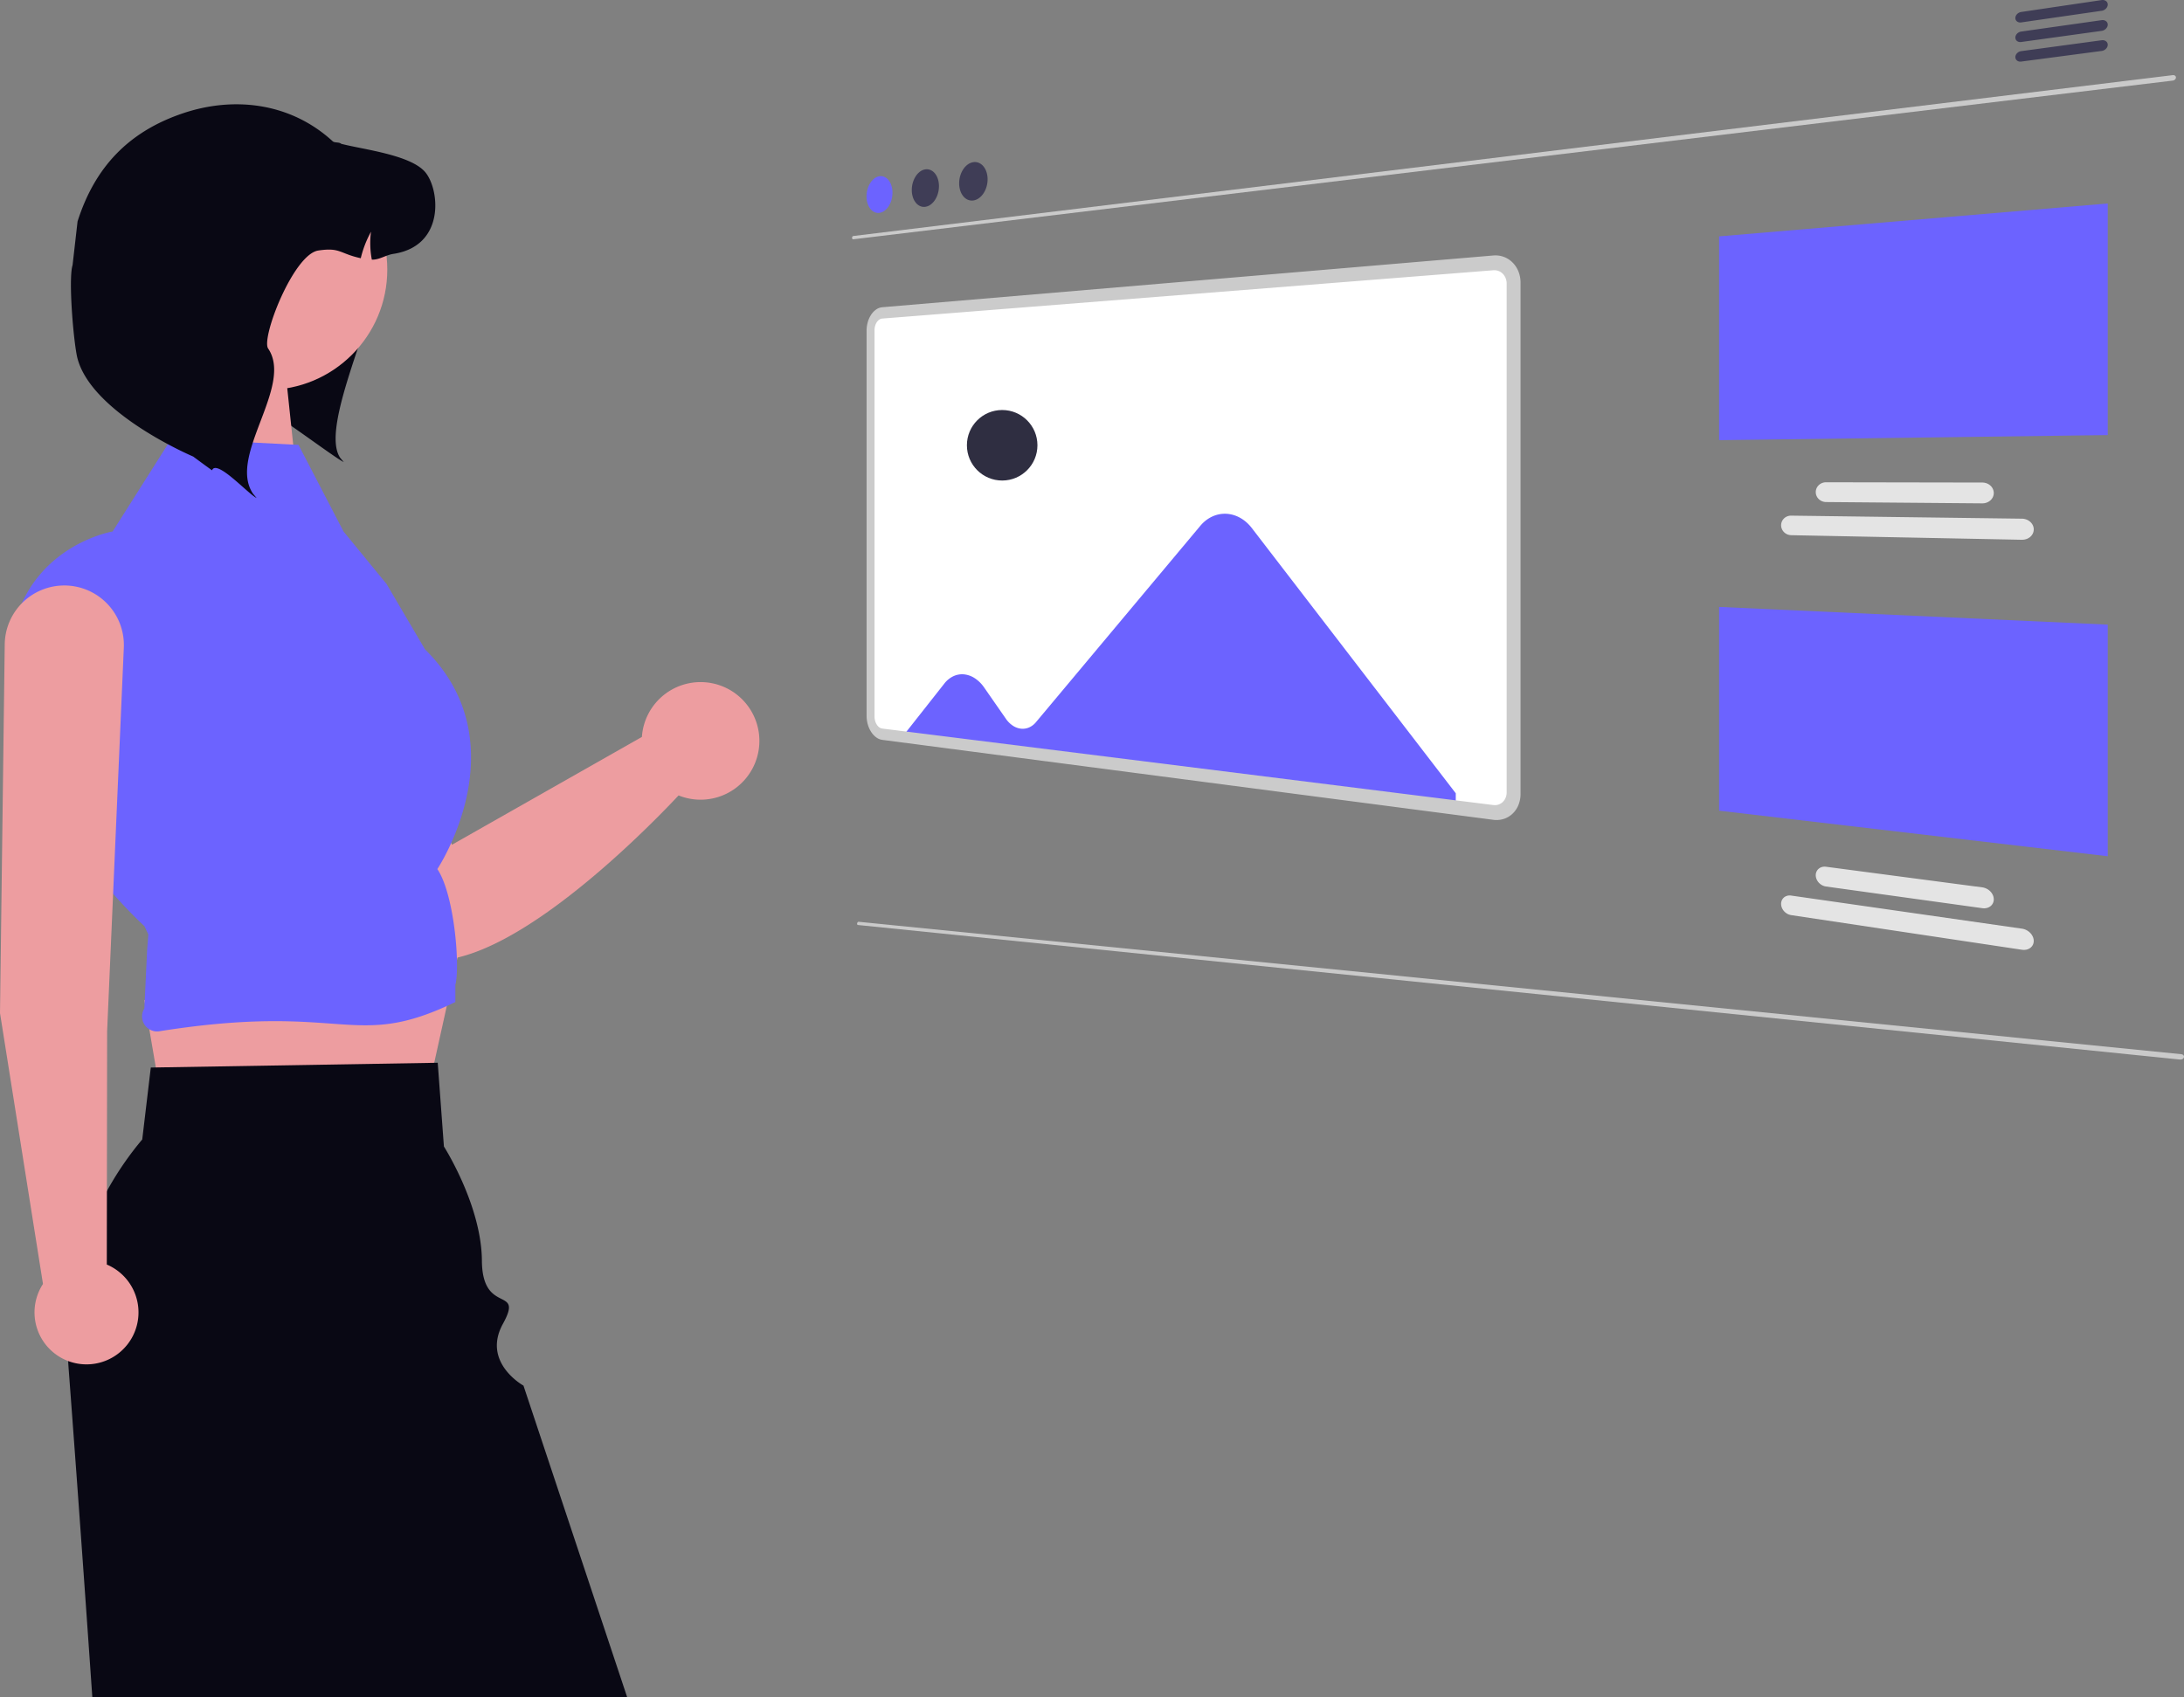 <svg xmlns="http://www.w3.org/2000/svg" width="800.321" height="622.137" viewBox="0 0 800.321 622.137" xmlns:xlink="http://www.w3.org/1999/xlink" role="img" artist="Katerina Limpitsouni" source="https://undraw.co/"><rect x="0" y="0" width="800.321" height="622.137" fill="#808080" stroke="none"/><g transform="translate(-821.753 -211.925)"><g transform="translate(821.753 250.156)"><path d="M354.039,190.979c.864,2.014,27.513,1.8,28.734,3.592,9.41,13.846-24.512,72.758-15.1,86.622l1.311,1.562c-3.07-1.415-20.331-14.554-29.721-20.185a58.9,58.9,0,0,0-13.014-10.713Z" transform="translate(-243.015 -151.626)" fill="#090814"/><path d="M191.017,311.21a22.071,22.071,0,0,1,33.438,13.056l40.5,105.519,69.61-39.519A21.551,21.551,0,1,1,348.007,411.7c-14.659,15.646-78.212,79.793-104.523,54.729-22.115-21.067-54.03-102.716-61.713-130.911a22.074,22.074,0,0,1,9.245-24.307Z" transform="translate(-99.344 -158.38)" fill="#ed9da0"/><path d="M34.528.994,0,0V49.931H39.688Z" transform="translate(70.066 96.724)" fill="#ed9da0"/><path d="M232.158,349.883l-12.78,57.762L125.929,416.1,117.341,365.8Z" transform="translate(-64.443 -37.413)" fill="#ed9da0"/><path d="M232.564,631.391c.043.828.094,1.648.154,2.476.9,11.968,1.921,25.772,3.031,40.9,1.75,24.005,3.7,51.339,5.677,79.937h196.01L399.42,640.443s-15.349-8.451-7.535-22.647-7.562-2.883-7.7-23.158-13.921-41.844-13.921-41.844L368,522.1l-1.289.026-102,1.7-1.861.034-3.133,26.353A116.508,116.508,0,0,0,232.564,631.391Z" transform="translate(-207.593 -170.797)" fill="#090814"/><path d="M399.235,281.569l-46.514-2.4-21.6,34.138s-40.649,6.8-37.832,54.7,49.458,89.933,49.458,89.933L344.212,461l-.444,5.555-1.025,21.595h0a5.5,5.5,0,0,0,5.216,8.385c68.739-10.945,71.048,7.477,108.75-10.76v-6.317c1.784-6.5-.32-33.109-6.6-42.414,0,0,30.577-45.938-4.525-80.539L431.5,332.554l-15.764-19.232Z" transform="translate(-289.845 -156.732)" fill="#6c63ff"/><ellipse cx="44.108" cy="44.108" rx="44.108" ry="44.108" transform="translate(53.706 16.468)" fill="#ed9da0"/><path d="M351.855,278.317s4.705,3.5,6.9,5.046c1.659-4.266,13.272,8.732,16.342,10.147l-1.311-1.562c-9.41-13.864,14.942-39.383,5.531-53.229-2.64-3.879,9.285-34.534,18.372-35.917,8.081-1.221,7.74,1.113,15.57,2.82a39.183,39.183,0,0,1,3.753-9.716,32.1,32.1,0,0,0,.305,10.236c2.784.108,4.974-1.666,7.938-2.119,18.911-2.891,16.989-23.346,11.727-29.829-5.28-6.465-22.807-8.4-30.889-10.506-.736-.718-2.406-.269-3.143-.952-15.487-14.174-36.2-16.521-54.841-10.239-19.878,6.7-32.272,19.666-38.633,39.655l-1.824,16c-1.637,5.143.422,29.075,1.824,34.288C314.923,262.7,351.855,278.317,351.855,278.317Z" transform="translate(-281.059 -149.207)" fill="#090814"/><path d="M422.492,493.136,424.229,357.9a21.831,21.831,0,0,1,21.828-21.486h0a21.831,21.831,0,0,1,21.8,22.989l-6.11,140.427-.116,85.485a19.051,19.051,0,1,1-23.389,7.123Z" transform="translate(-422.492 -160.046)" fill="#ed9da0"/></g><g transform="translate(1133.993 211.925)"><path d="M782.963,183.6,299.428,241.767a.291.291,0,0,1-.164-.028.376.376,0,0,1-.134-.113.574.574,0,0,1-.09-.18.786.786,0,0,1-.033-.23.871.871,0,0,1,.033-.238.759.759,0,0,1,.092-.2.54.54,0,0,1,.134-.145.352.352,0,0,1,.164-.067L782.963,181.6a1.282,1.282,0,0,1,.455.023,1.037,1.037,0,0,1,.372.17.849.849,0,0,1,.251.288.809.809,0,0,1,.092.377.949.949,0,0,1-.092.4,1.2,1.2,0,0,1-.251.349,1.415,1.415,0,0,1-.372.26A1.446,1.446,0,0,1,782.963,183.6Z" transform="translate(-299.008 -154.058)" fill="#cacaca"/><path d="M783.834,740.467,299.318,691.146a.293.293,0,0,1-.154-.063.376.376,0,0,1-.106-.14.574.574,0,0,1-.049-.2.788.788,0,0,1,.019-.231.87.87,0,0,1,.085-.225.757.757,0,0,1,.134-.177.537.537,0,0,1,.162-.112.352.352,0,0,1,.175-.03l484.69,48.538a1.282,1.282,0,0,1,.439.123,1.036,1.036,0,0,1,.326.247.848.848,0,0,1,.182.336.809.809,0,0,1,.007.388.95.95,0,0,1-.178.372,1.2,1.2,0,0,1-.322.286,1.41,1.41,0,0,1-.42.172A1.445,1.445,0,0,1,783.834,740.467Z" transform="translate(-297.168 -352.104)" fill="#cacaca"/><path d="M310.292,227.477a3.3,3.3,0,0,1,1.855.251,4.1,4.1,0,0,1,1.522,1.215,6.178,6.178,0,0,1,1.03,1.993,8.569,8.569,0,0,1,.377,2.575,9.661,9.661,0,0,1-.377,2.68,8.584,8.584,0,0,1-1.03,2.284,6.2,6.2,0,0,1-1.522,1.646,4.061,4.061,0,0,1-1.855.769,3.3,3.3,0,0,1-1.846-.282,4.14,4.14,0,0,1-1.5-1.232,6.225,6.225,0,0,1-1.009-1.982,8.587,8.587,0,0,1-.369-2.544,9.666,9.666,0,0,1,.37-2.649,8.623,8.623,0,0,1,1.008-2.266,6.271,6.271,0,0,1,1.5-1.655,4.11,4.11,0,0,1,1.846-.8Z" transform="translate(-300.269 -162.874)" fill="#6c63ff"/><path d="M331.041,224.355a3.517,3.517,0,0,1,1.941.251,4.252,4.252,0,0,1,1.6,1.235,6.246,6.246,0,0,1,1.078,2.035,8.573,8.573,0,0,1,.394,2.633,9.687,9.687,0,0,1-.4,2.743,8.717,8.717,0,0,1-1.076,2.336,6.431,6.431,0,0,1-1.593,1.688,4.315,4.315,0,0,1-1.941.8,3.517,3.517,0,0,1-1.931-.283,4.294,4.294,0,0,1-1.57-1.256,6.291,6.291,0,0,1-1.057-2.024,8.588,8.588,0,0,1-.386-2.6,9.688,9.688,0,0,1,.386-2.708,8.753,8.753,0,0,1,1.055-2.324,6.5,6.5,0,0,1,1.57-1.7,4.365,4.365,0,0,1,1.931-.828Z" transform="translate(-304.216 -162.273)" fill="#3f3d56"/><path d="M352.759,221.083a3.76,3.76,0,0,1,2.034.248,4.421,4.421,0,0,1,1.669,1.262,6.319,6.319,0,0,1,1.131,2.079,8.577,8.577,0,0,1,.415,2.692,9.712,9.712,0,0,1-.415,2.807,8.861,8.861,0,0,1-1.131,2.4,6.68,6.68,0,0,1-1.669,1.733,4.593,4.593,0,0,1-2.034.82,3.756,3.756,0,0,1-2.023-.283,4.459,4.459,0,0,1-1.645-1.279,6.365,6.365,0,0,1-1.1-2.069,8.593,8.593,0,0,1-.4-2.656,9.721,9.721,0,0,1,.4-2.777,8.893,8.893,0,0,1,1.1-2.379,6.748,6.748,0,0,1,1.646-1.743A4.648,4.648,0,0,1,352.759,221.083Z" transform="translate(-308.347 -161.643)" fill="#3f3d56"/><path d="M858.376,151.459l-29.484,4.263a2.223,2.223,0,0,1-.828-.031,1.8,1.8,0,0,1-.676-.314,1.555,1.555,0,0,1-.455-.541,1.584,1.584,0,0,1-.167-.717,1.908,1.908,0,0,1,.167-.768,2.355,2.355,0,0,1,.455-.674,2.643,2.643,0,0,1,.676-.509,2.586,2.586,0,0,1,.828-.273l29.483-4.361a2.4,2.4,0,0,1,.872.025,1.915,1.915,0,0,1,.713.314,1.57,1.57,0,0,1,.657,1.3,1.922,1.922,0,0,1-.176.791,2.429,2.429,0,0,1-.48.7,2.806,2.806,0,0,1-1.586.805Z" transform="translate(-400.48 -147.505)" fill="#3f3d56"/><path d="M858.376,160.572l-29.483,4.082a2.224,2.224,0,0,1-.828-.036,1.818,1.818,0,0,1-.676-.314,1.571,1.571,0,0,1-.455-.544,1.593,1.593,0,0,1-.167-.726,1.9,1.9,0,0,1,.167-.767,2.334,2.334,0,0,1,.455-.671,2.618,2.618,0,0,1,.676-.5,2.576,2.576,0,0,1,.828-.268l29.483-4.18a2.4,2.4,0,0,1,.872.031,1.929,1.929,0,0,1,.713.32,1.612,1.612,0,0,1,.482.557,1.6,1.6,0,0,1,.175.74,1.915,1.915,0,0,1-.177.79,2.4,2.4,0,0,1-.482.691,2.783,2.783,0,0,1-1.586.8Z" transform="translate(-400.48 -149.258)" fill="#3f3d56"/><path d="M858.376,169.685l-29.484,3.894a2.226,2.226,0,0,1-.828-.041,1.83,1.83,0,0,1-.676-.32,1.572,1.572,0,0,1-.622-1.266,1.894,1.894,0,0,1,.166-.766,2.315,2.315,0,0,1,.455-.669,2.6,2.6,0,0,1,.676-.5,2.558,2.558,0,0,1,.828-.262l29.483-3.992a2.4,2.4,0,0,1,.872.036,1.942,1.942,0,0,1,.714.325,1.626,1.626,0,0,1,.482.56,1.6,1.6,0,0,1,.175.741,1.906,1.906,0,0,1-.177.789,2.385,2.385,0,0,1-.482.691,2.764,2.764,0,0,1-1.586.785Z" transform="translate(-400.48 -151.01)" fill="#3f3d56"/><path d="M692.359,251.9l142.417-12.062v84.893l-142.417,1.858Z" transform="translate(-374.637 -165.257)" fill="#6c63ff"/><path d="M808.748,390.339l-84.579-1.681a3.8,3.8,0,0,1-2.6-1.1,3.666,3.666,0,0,1-.787-1.149,3.508,3.508,0,0,1-.288-1.394,3.439,3.439,0,0,1,.288-1.382,3.5,3.5,0,0,1,.787-1.125,3.623,3.623,0,0,1,1.169-.75,3.744,3.744,0,0,1,1.435-.262l84.579,1.114a4.75,4.75,0,0,1,1.676.326,4.46,4.46,0,0,1,1.372.849,3.97,3.97,0,0,1,.927,1.243,3.553,3.553,0,0,1,.341,1.514,3.481,3.481,0,0,1-.341,1.5,3.787,3.787,0,0,1-.927,1.215,4.269,4.269,0,0,1-1.372.8,4.669,4.669,0,0,1-1.676.271Z" transform="translate(-380.046 -192.495)" fill="#e4e4e4"/><path d="M797.24,374.081l-57.259-.481a3.921,3.921,0,0,1-1.47-.3,3.825,3.825,0,0,1-1.2-.784,3.652,3.652,0,0,1-.806-1.154,3.5,3.5,0,0,1,0-2.811,3.6,3.6,0,0,1,.806-1.146,3.77,3.77,0,0,1,1.2-.772,3.9,3.9,0,0,1,1.47-.282l57.26.1a4.552,4.552,0,0,1,1.633.3,4.273,4.273,0,0,1,1.337.822,3.852,3.852,0,0,1,.9,1.22,3.511,3.511,0,0,1,0,2.979,3.8,3.8,0,0,1-.9,1.21,4.218,4.218,0,0,1-1.338.809,4.529,4.529,0,0,1-1.633.286Z" transform="translate(-383.069 -189.583)" fill="#e4e4e4"/><path d="M692.359,422.913l142.417,6.493V514.3L692.359,497.6Z" transform="translate(-374.637 -200.458)" fill="#6c63ff"/><path d="M808.748,573.755l-84.579-12.7a4.216,4.216,0,0,1-1.435-.5,4.557,4.557,0,0,1-1.169-.942,4.376,4.376,0,0,1-.787-1.25,3.782,3.782,0,0,1-.288-1.431,3.181,3.181,0,0,1,.288-1.347,2.913,2.913,0,0,1,.787-1.021,3.07,3.07,0,0,1,1.169-.6,3.58,3.58,0,0,1,1.435-.075l84.579,12.134a5.219,5.219,0,0,1,1.676.545,5.341,5.341,0,0,1,1.372,1.027,4.762,4.762,0,0,1,.927,1.366,3.855,3.855,0,0,1,.34,1.559,3.2,3.2,0,0,1-.34,1.459,3.141,3.141,0,0,1-.927,1.094,3.648,3.648,0,0,1-1.372.624,4.5,4.5,0,0,1-1.676.052Z" transform="translate(-380.046 -225.634)" fill="#e4e4e4"/><path d="M797.24,556l-57.259-7.942a4.317,4.317,0,0,1-1.47-.488,4.592,4.592,0,0,1-1.2-.942,4.358,4.358,0,0,1-.806-1.256,3.769,3.769,0,0,1-.3-1.446,3.2,3.2,0,0,1,.3-1.365,3,3,0,0,1,.806-1.041,3.191,3.191,0,0,1,1.2-.616,3.713,3.713,0,0,1,1.47-.09l57.259,7.558a4.985,4.985,0,0,1,1.633.516,5.117,5.117,0,0,1,1.338,1,4.623,4.623,0,0,1,.9,1.336,3.817,3.817,0,0,1,.332,1.534,3.22,3.22,0,0,1-.332,1.445,3.152,3.152,0,0,1-.9,1.092,3.589,3.589,0,0,1-1.338.634,4.338,4.338,0,0,1-1.633.074Z" transform="translate(-383.069 -223.12)" fill="#e4e4e4"/><path d="M535.608,468.22,311.692,439.552a3.666,3.666,0,0,1-1.68-.695,5.533,5.533,0,0,1-1.367-1.474,7.656,7.656,0,0,1-.919-2.042,8.7,8.7,0,0,1-.337-2.4V291.533a8.541,8.541,0,0,1,.337-2.387,7.267,7.267,0,0,1,.919-2,5.168,5.168,0,0,1,1.366-1.412,3.5,3.5,0,0,1,1.68-.617l223.917-18.334a6.587,6.587,0,0,1,5.232,1.915,7.269,7.269,0,0,1,1.6,2.417,8.148,8.148,0,0,1,.59,3.072V461.155a7.94,7.94,0,0,1-.59,3.045,6.824,6.824,0,0,1-1.6,2.344,6.265,6.265,0,0,1-2.359,1.413A6.527,6.527,0,0,1,535.608,468.22Z" transform="translate(-300.619 -170.435)" fill="#fff"/><path d="M450.072,385.841a14.835,14.835,0,0,0-2.021-2.147,13.255,13.255,0,0,0-2.3-1.607,11.962,11.962,0,0,0-2.5-1.029,11.125,11.125,0,0,0-2.623-.416,10.85,10.85,0,0,0-2.616.22,11.173,11.173,0,0,0-2.481.832,12.02,12.02,0,0,0-2.277,1.4,13.31,13.31,0,0,0-2,1.94l-60.25,72a6.841,6.841,0,0,1-2.6,1.961,5.841,5.841,0,0,1-2.935.412,6.794,6.794,0,0,1-2.915-1.08,9.365,9.365,0,0,1-2.549-2.518l-7.981-11.474a12.48,12.48,0,0,0-3.464-3.43,8.754,8.754,0,0,0-3.9-1.4,7.537,7.537,0,0,0-3.864.653,9.155,9.155,0,0,0-3.364,2.718L322.993,461.2l201.85,25.484V483.1Z" transform="translate(-303.619 -192.329)" fill="#6c63ff"/><path d="M535.262,470.276l-223.916-29.3a4.922,4.922,0,0,1-2.25-.937,7.427,7.427,0,0,1-1.828-1.979,10.268,10.268,0,0,1-1.227-2.734,11.667,11.667,0,0,1-.451-3.21V290.992a11.448,11.448,0,0,1,.451-3.189,9.749,9.749,0,0,1,1.227-2.677,6.937,6.937,0,0,1,1.827-1.895,4.7,4.7,0,0,1,2.25-.833l223.916-18.967a8.83,8.83,0,0,1,7.027,2.555,9.74,9.74,0,0,1,2.151,3.243,10.919,10.919,0,0,1,.794,4.128V460.813a10.643,10.643,0,0,1-.794,4.091,9.141,9.141,0,0,1-2.151,3.144,8.4,8.4,0,0,1-3.172,1.889,8.754,8.754,0,0,1-3.855.34ZM311.346,286.548a2.308,2.308,0,0,0-1.109.4,3.4,3.4,0,0,0-.9.931,4.789,4.789,0,0,0-.608,1.319,5.632,5.632,0,0,0-.224,1.576V432.464a5.741,5.741,0,0,0,.223,1.585,5.045,5.045,0,0,0,.608,1.349,3.643,3.643,0,0,0,.9.977,2.415,2.415,0,0,0,1.109.455l223.916,28.034a4.305,4.305,0,0,0,1.894-.178,4.135,4.135,0,0,0,1.552-.935,4.5,4.5,0,0,0,1.05-1.545,5.238,5.238,0,0,0,.387-2V273.731a5.373,5.373,0,0,0-.387-2.022,4.8,4.8,0,0,0-1.05-1.593,4.345,4.345,0,0,0-3.445-1.271Z" transform="translate(-300.273 -169.787)" fill="#cbcbcb"/><circle cx="12.924" cy="12.924" r="12.924" transform="translate(42.079 150.283)" fill="#2f2e41"/></g></g></svg>
